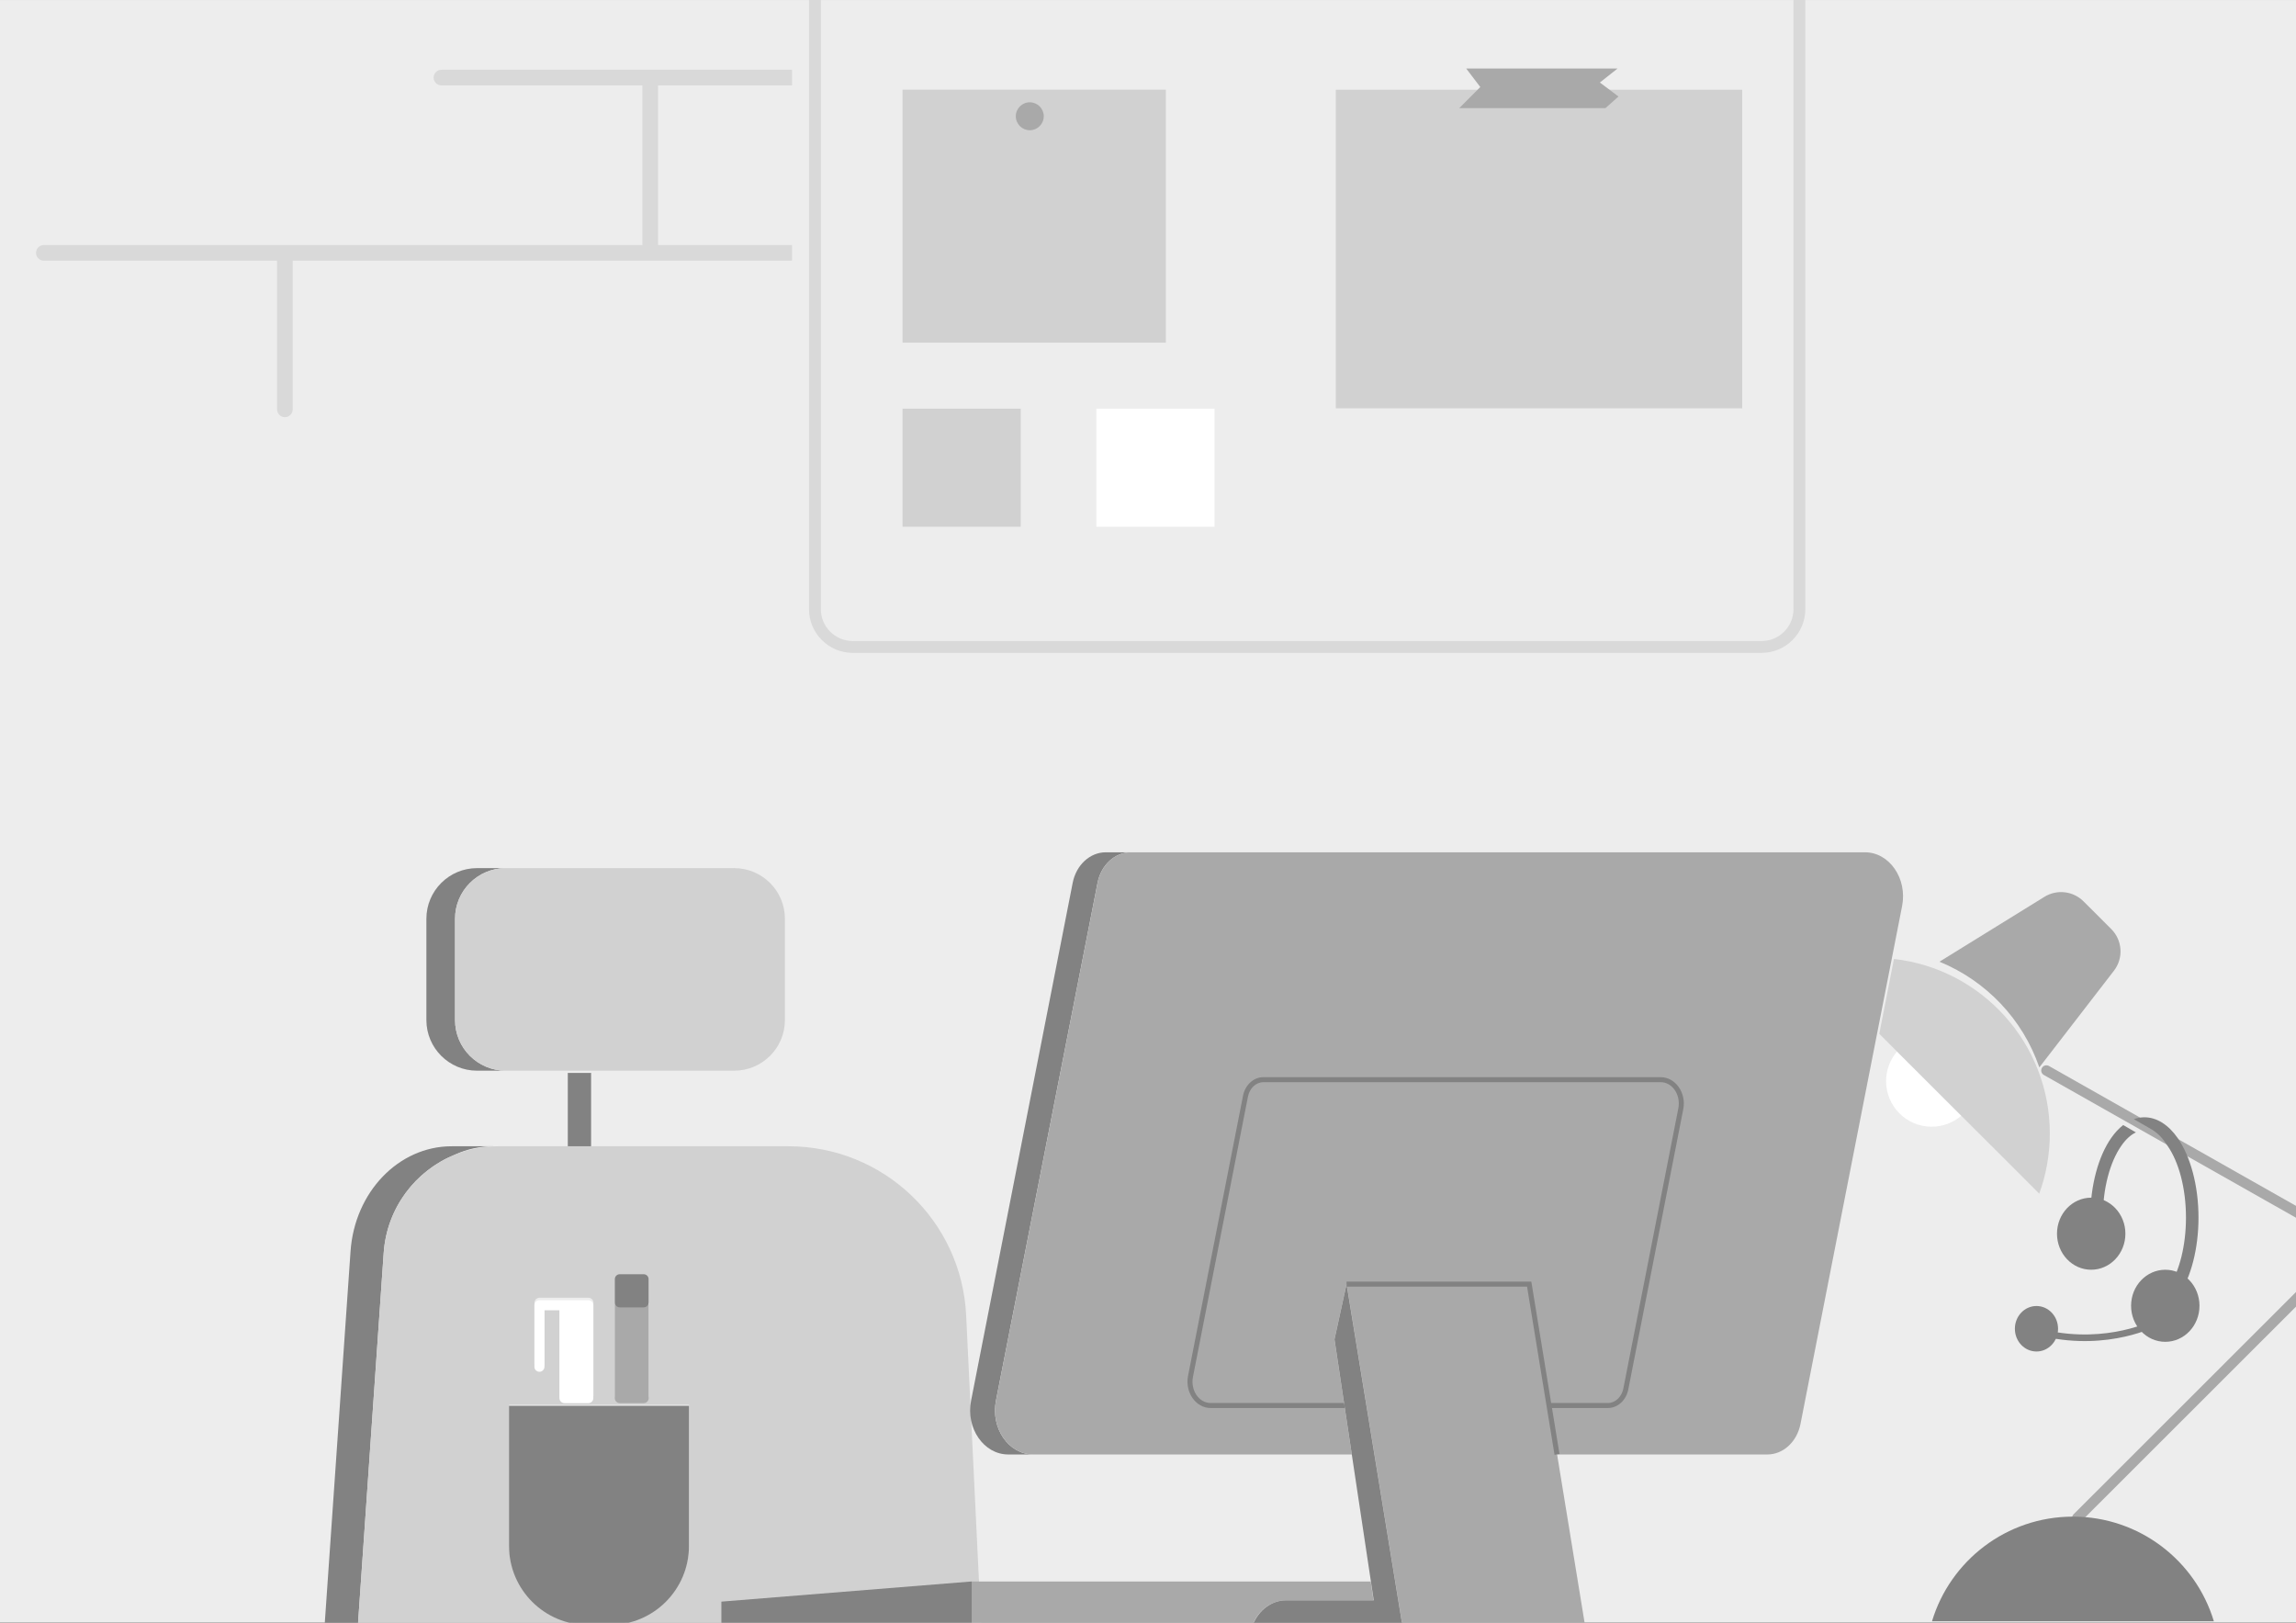 <?xml version="1.0" encoding="UTF-8" standalone="no"?>
<!DOCTYPE svg PUBLIC "-//W3C//DTD SVG 1.1//EN" "http://www.w3.org/Graphics/SVG/1.1/DTD/svg11.dtd">
<svg width="100%" height="100%" viewBox="0 0 440 311" version="1.1" xmlns="http://www.w3.org/2000/svg" xmlns:xlink="http://www.w3.org/1999/xlink" xml:space="preserve" xmlns:serif="http://www.serif.com/" style="fill-rule:evenodd;clip-rule:evenodd;stroke-linejoin:round;stroke-miterlimit:2;">
    <rect x="0" y="0" width="440" height="311" fill="#333333" stroke="none"/>
    <g transform="matrix(1,0,0,1,-1317.52,-3733.45)">
        <g id="Artboard2" transform="matrix(0.337,0,0,1,1317.52,569.902)">
            <rect x="-0" y="3163.55" width="1306.29" height="310.943" style="fill:rgb(237,237,237)"/>
            <clipPath id="_clip1">
                <rect x="-0" y="3163.55" width="1306.29" height="310.943"/>
            </clipPath>
            <g clip-path="url(#_clip1)">
                <g transform="matrix(2.969,0,0,1,-2572.19,0)">
                    <g transform="matrix(0.786,0,0,1.09,-1430.98,2632.07)">
                        <rect x="3061.17" y="676.207" width="5.717" height="13.286" style="fill:rgb(130,130,130);"/>
                    </g>
                    <g transform="matrix(0.786,0,0,1.09,-1426.49,2632.07)">
                        <rect x="3061.17" y="676.207" width="13.977" height="13.286" style="fill:rgb(237,237,237)"/>
                    </g>
                    <g transform="matrix(0.699,0,0,0.703,-1167.58,2899.7)">
                        <path d="M3006.28,840.685L2997.16,840.685L3005.82,716.392C3006.94,700.227 3019.01,687.752 3033.53,687.752L3044.9,687.752C3041.21,687.752 3037.68,688.558 3034.45,690.025C3023.63,694.379 3015.76,704.558 3014.91,716.789L3006.28,840.685Z" style="fill:rgb(130,130,130);"/>
                    </g>
                    <g transform="matrix(0.699,0,0,0.703,-1161.21,2899.7)">
                        <path d="M3116.72,687.752C3142.72,687.752 3164.14,708.028 3165.39,733.822L3170.57,840.685L2997.16,840.685L3005.79,716.789C3006.93,700.438 3020.62,687.752 3037.12,687.752L3116.72,687.752ZM3053.98,731.773L3053.98,755.698C3053.98,756.454 3054.6,757.067 3055.36,757.067L3061.89,757.067C3062.65,757.067 3063.26,756.454 3063.26,755.698L3063.26,730.405C3063.26,729.649 3062.65,729.036 3061.89,729.036L3048.49,729.036C3047.73,729.036 3047.11,729.649 3047.11,730.405L3047.11,747.157C3047.11,747.913 3047.73,748.526 3048.49,748.526C3049.25,748.526 3049.87,747.913 3049.87,747.157L3049.87,731.773L3053.98,731.773ZM3069.15,755.698C3069.15,756.454 3069.76,757.067 3070.52,757.067L3077.05,757.067C3077.81,757.067 3078.43,756.454 3078.43,755.698L3078.43,724.084C3078.43,723.329 3077.81,722.716 3077.05,722.716L3070.52,722.716C3069.76,722.716 3069.15,723.329 3069.15,724.084L3069.15,755.698ZM3089.47,758.215L3040.16,758.215L3040.16,796.393C3040.16,808.292 3049.87,817.939 3061.85,817.939L3067.78,817.939C3079.76,817.939 3089.47,808.292 3089.47,796.393L3089.47,758.215Z" style="fill:rgb(209,209,209);"/>
                    </g>
                    <g transform="matrix(0.786,0,0,0.703,-1437.73,2893.73)">
                        <path d="M3054.64,675.646L3047.65,675.646C3040.83,675.646 3035.3,669.461 3035.3,661.842L3035.3,634.235C3035.3,626.617 3040.83,620.432 3047.65,620.432L3054.64,620.432C3047.82,620.432 3042.28,626.617 3042.28,634.235L3042.28,661.842C3042.28,669.461 3047.82,675.646 3054.64,675.646Z" style="fill:rgb(130,130,130);"/>
                    </g>
                    <g transform="matrix(0.786,0,0,0.703,-1432.24,2893.73)">
                        <path d="M3115.68,634.235L3115.68,661.842C3115.68,669.461 3110.14,675.646 3103.32,675.646L3047.65,675.646C3040.83,675.646 3035.3,669.461 3035.3,661.842L3035.3,634.235C3035.3,626.617 3040.83,620.432 3047.65,620.432L3103.32,620.432C3110.14,620.432 3115.68,626.617 3115.68,634.235Z" style="fill:rgb(209,209,209);"/>
                    </g>
                </g>
                <g transform="matrix(2.969,0,0,1,-2572.19,0)">
                    <g transform="matrix(0.633,0,0,0.732,944.378,3432.36)">
                        <path d="M255.739,58.095L170.703,58.095L170.703,46.754L291.474,46.754L292.331,51.689L265.785,51.689C261.475,51.689 257.557,54.188 255.739,58.095Z" style="fill:rgb(169,169,169);"/>
                    </g>
                    <g transform="matrix(-0.633,0,0,0.732,1052.46,3466.58)">
                        <path d="M0,11.341L75.739,11.341L75.739,5.278L0,0L0,11.341Z" style="fill:rgb(130,130,130);fill-rule:nonzero;"/>
                    </g>
                    <g transform="matrix(-0.633,0,0,0.732,1059.46,3326.86)">
                        <path d="M-7.52,157.632L0,157.632C7.398,157.632 12.882,150.765 11.245,143.55L-19.498,8.001C-20.559,3.322 -24.718,0 -29.517,0L-37.037,0C-32.238,0 -28.079,3.322 -27.018,8.001L3.725,143.55C5.362,150.765 -0.123,157.632 -7.52,157.632Z" style="fill:rgb(130,130,130);"/>
                    </g>
                    <g transform="matrix(-0.633,0,0,0.732,1064.23,3326.86)">
                        <path d="M-96.406,157.632L0,157.632C7.397,157.632 12.882,150.765 11.245,143.55L-19.498,8.001C-20.559,3.322 -24.718,0 -29.517,0L-251.681,0C-259.078,0 -264.562,6.868 -262.926,14.082L-232.183,149.631C-231.122,154.31 -226.963,157.632 -222.164,157.632L-158.504,157.632L-150.08,113.038L-94.823,113.038L-91.168,127.506L-96.406,157.632Z" style="fill:rgb(169,169,169);"/>
                    </g>
                    <g transform="matrix(-0.633,0,0,0.732,1098.22,3370.43)">
                        <path d="M-40.605,85.95L-0,85.95C4.44,85.95 7.812,81.877 6.831,77.547L-9.804,4.203C-10.453,1.34 -13.036,-0.657 -15.971,-0.657L-136.182,-0.657C-140.622,-0.657 -143.994,3.416 -143.013,7.746L-126.378,81.09C-125.729,83.953 -123.146,85.95 -120.211,85.95L-102.521,85.95L-102.272,84.636L-120.211,84.636C-122.468,84.636 -124.387,83.039 -124.886,80.837L-141.521,7.492C-142.31,4.016 -139.748,0.657 -136.182,0.657L-15.971,0.657C-13.714,0.657 -11.795,2.254 -11.296,4.456L5.339,77.801C6.128,81.277 3.566,84.636 0,84.636L-40.377,84.636L-40.605,85.95Z" style="fill:rgb(130,130,130);"/>
                    </g>
                    <g transform="matrix(0.633,0,0,0.732,1159.25,3409.6)">
                        <path d="M-38.41,89.187L16.847,89.187L0,0L-55.257,0L-38.41,89.187Z" style="fill:rgb(169,169,169);fill-rule:nonzero;"/>
                    </g>
                    <g transform="matrix(-0.633,0,0,0.732,1124.26,3442.23)">
                        <path d="M-0,-43.914L0,-45.228L-55.903,-45.228L-64.426,-0.106L-62.926,0.106L-54.611,-43.914L-0,-43.914Z" style="fill:rgb(130,130,130);"/>
                    </g>
                    <g transform="matrix(-0.633,0,0,0.732,1112.66,3414.29)">
                        <path d="M0,76.375L-26.546,76.375L-14.67,8.062L-18.325,-6.406L-35.172,82.781L10.046,82.781C8.228,78.874 4.31,76.375 0,76.375" style="fill:rgb(130,130,130);fill-rule:nonzero;"/>
                    </g>
                    <g transform="matrix(1,0,0,1,-34.445,0)">
                        <g transform="matrix(0.642,0,0,0.6,-1008.2,2986.54)">
                            <path d="M3179.06,743.965L3179.06,788.713C3179.06,802.661 3168.48,813.968 3155.44,813.968C3153.3,813.968 3151.13,813.968 3148.98,813.968C3135.94,813.968 3125.37,802.661 3125.37,788.713L3125.37,743.965L3179.06,743.965Z" style="fill:rgb(130,130,130);"/>
                        </g>
                        <g transform="matrix(0.642,0,0,0.642,-1012.59,2950.91)">
                            <path d="M3147.25,722.279L3142.78,722.279L3142.78,739.142C3142.78,739.97 3142.1,740.642 3141.28,740.642C3140.45,740.642 3139.78,739.97 3139.78,739.142L3139.78,720.779C3139.78,719.95 3140.45,719.279 3141.28,719.279L3155.86,719.279C3156.69,719.279 3157.36,719.95 3157.36,720.779L3157.36,748.504C3157.36,749.332 3156.69,750.004 3155.86,750.004L3148.75,750.004C3147.93,750.004 3147.25,749.332 3147.25,748.504L3147.25,722.279Z" style="fill:white;"/>
                        </g>
                        <g transform="matrix(0.642,0,0,0.642,-1001.99,2950.91)">
                            <path d="M3157.36,720.779L3157.36,748.504C3157.36,749.332 3156.69,750.004 3155.86,750.004L3148.75,750.004C3147.93,750.004 3147.25,749.332 3147.25,748.504L3147.25,720.779C3147.25,719.95 3147.93,719.279 3148.75,719.279L3155.86,719.279C3156.69,719.279 3157.36,719.95 3157.36,720.779Z" style="fill:rgb(169,169,169);"/>
                        </g>
                        <g transform="matrix(0.642,0,0,0.16,-1001.99,3293.34)">
                            <path d="M3157.36,720.779L3157.36,748.504C3157.36,751.819 3156.69,754.507 3155.86,754.507L3148.75,754.507C3147.93,754.507 3147.25,751.819 3147.25,748.504L3147.25,720.779C3147.25,717.463 3147.93,714.776 3148.75,714.776L3155.86,714.776C3156.69,714.776 3157.36,717.463 3157.36,720.779Z" style="fill:rgb(130,130,130);"/>
                        </g>
                    </g>
                </g>
                <g transform="matrix(1.067,0,0,0.756,-1799.81,2979.07)">
                    <g transform="matrix(2.105,0,0,0.982,-4523.09,-234.831)">
                        <path d="M3407.14,469.293L3407.14,644.854C3407.14,651.08 3402.17,656.135 3396.06,656.135L3165.97,656.135C3159.86,656.135 3154.89,651.08 3154.89,644.854L3154.89,469.293C3154.89,463.067 3159.86,458.013 3165.97,458.013L3396.06,458.013C3402.17,458.013 3407.14,463.067 3407.14,469.293ZM3404.14,469.293C3404.14,464.753 3400.52,461.067 3396.06,461.067L3165.97,461.067C3161.51,461.067 3157.89,464.753 3157.89,469.293L3157.89,644.854C3157.89,649.395 3161.51,653.081 3165.97,653.081L3396.06,653.081C3400.52,653.081 3404.14,649.395 3404.14,644.854L3404.14,469.293Z" style="fill:rgb(217,217,217);"/>
                    </g>
                    <g transform="matrix(1.063,0,0,1.063,-146.685,0.62)">
                        <g transform="matrix(2.105,0,0,1.051,-4523.09,-260.315)">
                            <rect x="3183.09" y="485.888" width="62.711" height="57.396" style="fill:rgb(209,209,209);"/>
                        </g>
                        <g transform="matrix(2.105,0,0,0.598,-4523.09,-40.191)">
                            <rect x="3286.29" y="485.888" width="96.798" height="127.027" style="fill:rgb(209,209,209);"/>
                        </g>
                        <g transform="matrix(2.105,0,0,1,-4523.09,-235.451)">
                            <rect x="3183.09" y="561.867" width="28.153" height="28.153" style="fill:rgb(209,209,209);"/>
                        </g>
                        <g transform="matrix(2.105,0,0,1,-4425.92,-235.451)">
                            <rect x="3183.09" y="561.867" width="28.153" height="28.153" style="fill:white;"/>
                        </g>
                        <g transform="matrix(3.11,0,0,1.478,-7791.25,-465.55)">
                            <circle cx="3225.84" cy="488.664" r="2.253" style="fill:rgb(169,169,169);"/>
                        </g>
                        <g transform="matrix(2.105,0,0,1,-4523.09,-242.968)">
                            <path d="M3317.34,488.275L3353.4,488.275L3349.18,491.618L3353.62,494.953L3350.5,497.725L3315.68,497.725L3320.7,492.697L3317.34,488.275Z" style="fill:rgb(169,169,169);fill-rule:nonzero;"/>
                        </g>
                    </g>
                </g>
                <g transform="matrix(1.963,0,0,0.661,-5733.28,2936.98)">
                    <path d="M3488.84,666.209C3486.53,668.188 3483.53,669.385 3480.25,669.385C3472.96,669.385 3467.05,663.466 3467.05,656.177C3467.05,652.899 3468.24,649.899 3470.22,647.589L3488.84,666.209Z" style="fill:white;"/>
                </g>
                <g transform="matrix(1.388,0.467,-1.388,0.467,-2848.42,1412.6)">
                    <path d="M3495.36,648.592L3503.55,613.782C3504.53,609.633 3508.23,606.701 3512.49,606.701L3523.84,606.701C3528.46,606.701 3532.36,610.128 3532.95,614.706L3537.5,649.819C3524.29,643.348 3508.85,642.939 3495.36,648.592Z" style="fill:rgb(169,169,169);"/>
                </g>
                <g transform="matrix(1.963,0,0,0.661,-5733.28,2936.98)">
                    <path d="M3469.33,620.755C3494.72,623.623 3514.48,645.198 3514.48,671.352C3514.48,677.474 3513.4,683.345 3511.42,688.784L3465.08,642.444L3469.33,620.755Z" style="fill:rgb(209,209,209);"/>
                </g>
                <g transform="matrix(1.963,0,0,0.661,-5733.28,2936.98)">
                    <path d="M3512.75,654.391C3512.03,653.983 3511.78,653.066 3512.19,652.346C3512.6,651.626 3513.51,651.372 3514.23,651.78L3602.73,701.921C3603.14,702.152 3603.42,702.56 3603.48,703.024C3603.54,703.488 3603.39,703.955 3603.05,704.287L3523.5,783.841C3522.91,784.426 3521.96,784.426 3521.38,783.841C3520.79,783.255 3520.79,782.305 3521.38,781.719L3599.54,703.559L3512.75,654.391Z" style="fill:rgb(169,169,169);"/>
                </g>
                <g transform="matrix(1.765,0,0,0.594,-5027.44,2987.09)">
                    <path d="M3470.87,820.069C3476.73,800.548 3494.85,786.308 3516.28,786.308C3537.7,786.308 3555.82,800.548 3561.68,820.069L3470.87,820.069Z" style="fill:rgb(130,130,130);"/>
                </g>
                <g transform="matrix(1.783,0,0,0.633,-4200.23,3109.64)">
                    <g transform="matrix(1.147,0,0,1.147,-1082.21,-328.449)">
                        <circle cx="3599.39" cy="705.218" r="9.51" style="fill:rgb(130,130,130);"/>
                    </g>
                    <g transform="matrix(0.724,0,0,0.724,399.248,-23.188)">
                        <circle cx="3599.39" cy="705.218" r="9.51" style="fill:rgb(130,130,130);"/>
                    </g>
                    <g transform="matrix(1.147,0,0,1.147,-1105.84,-350.268)">
                        <circle cx="3599.39" cy="705.218" r="9.51" style="fill:rgb(130,130,130);"/>
                    </g>
                    <g transform="matrix(-1.604,0,0,2.983,8813.06,-1649.92)">
                        <path d="M3601.08,696.572C3602.15,696.822 3603.14,697.303 3604,697.94C3606.24,699.581 3607.66,702.234 3607.66,705.218C3607.66,705.588 3608.22,705.888 3608.9,705.888C3609.59,705.888 3610.15,705.588 3610.15,705.218C3610.15,701.904 3608.5,698.969 3606.01,697.147C3605.28,696.609 3604.47,696.165 3603.61,695.825L3601.08,696.572ZM3601.5,695.227C3600.82,695.102 3600.11,695.037 3599.39,695.037C3596.94,695.037 3594.62,695.796 3592.77,697.147C3590.29,698.969 3588.64,701.904 3588.64,705.218C3588.64,708.406 3590.16,711.242 3592.49,713.073C3592.88,713.379 3593.66,713.458 3594.22,713.249C3594.79,713.04 3594.94,712.622 3594.55,712.317C3592.45,710.664 3591.13,708.095 3591.13,705.218C3591.13,702.234 3592.55,699.581 3594.78,697.94C3595.27,697.587 3595.63,697.283 3596.22,696.975C3597.21,696.456 3598.13,696.215 3598.13,696.215L3601.5,695.227Z" style="fill:rgb(130,130,130);"/>
                    </g>
                    <g transform="matrix(1,0,0,1,-501.193,-242.968)">
                        <path d="M3543.87,727.688C3544.37,727.44 3544.97,727.639 3545.22,728.132C3545.46,728.625 3545.26,729.227 3544.77,729.475C3544.77,729.475 3529.61,737.127 3508.84,732.727C3508.3,732.613 3507.96,732.082 3508.07,731.542C3508.18,731.002 3508.72,730.656 3509.26,730.771C3529.26,735.01 3543.87,727.688 3543.87,727.688Z" style="fill:rgb(130,130,130);"/>
                    </g>
                </g>
                <g transform="matrix(2.969,0,0,1,-7358.93,2895.21)">
                    <path d="M2630.28,318.29L2534.65,318.29L2534.65,346.773C2534.65,347.601 2533.98,348.273 2533.15,348.273C2532.33,348.273 2531.65,347.601 2531.65,346.773L2531.65,318.29L2486.99,318.29C2486.16,318.29 2485.49,317.618 2485.49,316.79C2485.49,315.962 2486.16,315.29 2486.99,315.29L2601.63,315.29L2601.63,284.705L2563.14,284.705C2562.32,284.705 2561.64,284.033 2561.64,283.205C2561.64,282.377 2562.32,281.705 2563.14,281.705L2630.28,281.705L2630.28,284.705L2604.63,284.705L2604.63,315.29L2630.28,315.29L2630.28,318.29Z" style="fill:rgb(217,217,217);"/>
                </g>
            </g>
        </g>
    </g>
</svg>
